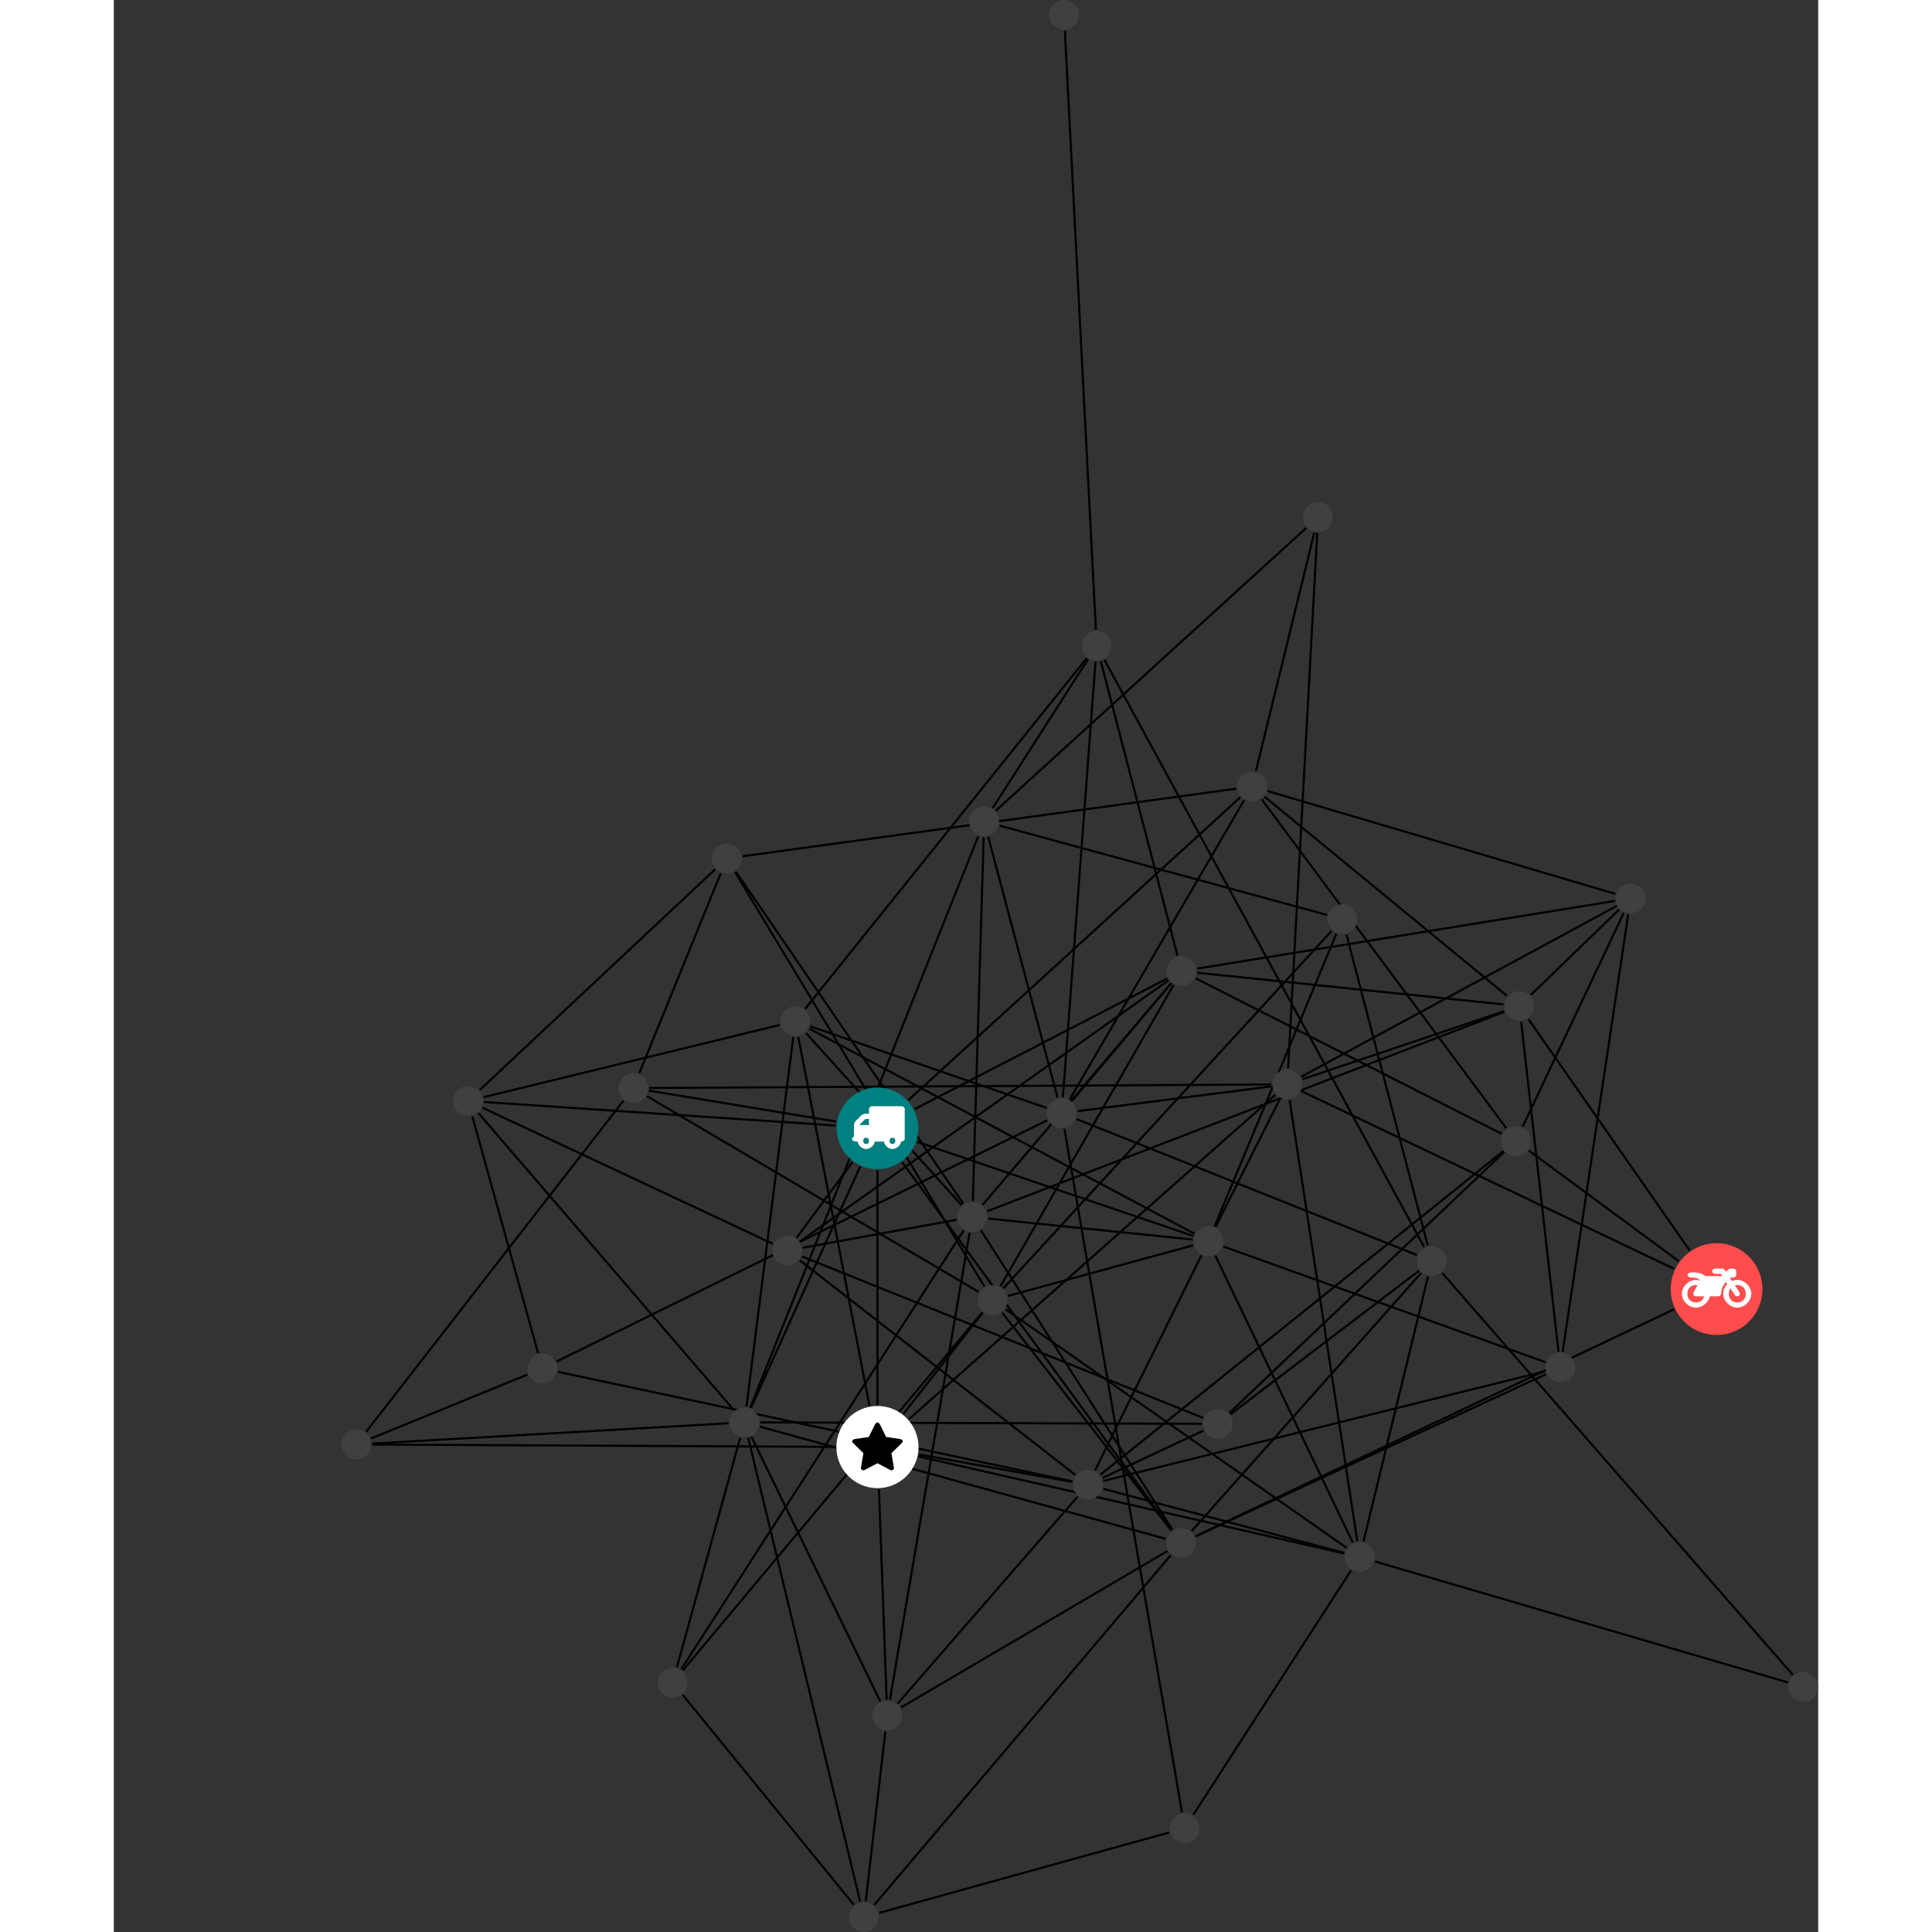 <?xml version="1.0" encoding="UTF-8"?>
<svg xmlns="http://www.w3.org/2000/svg" xmlns:xlink="http://www.w3.org/1999/xlink" width="365.693pt" height="365.693pt" viewBox="-43.082 0.000 322.611 365.693" version="1.1">
<rect x="-43.082" y="0.000" width="322.611" height="365.693" fill="#333333" stroke="none"/>
<defs>
<g>
<symbol overflow="visible" id="glyph0-0">
<path style="stroke:none;" d="M 1.422 -0.75 L 1.422 -7.922 L 3.562 -7.922 L 3.562 -0.891 L 1.422 -0.891 Z M 0.625 0 L 4.531 0 L 4.531 -8.812 L 0.438 -8.812 L 0.438 0 Z M 0.625 0 "/>
</symbol>
<symbol overflow="visible" id="glyph0-1">
<path style="stroke:none;" d="M 3.375 -0.844 C 3.375 -0.453 3.234 -0.266 2.844 -0.266 C 2.469 -0.266 2.297 -0.453 2.297 -0.844 C 2.297 -1.219 2.469 -1.422 2.844 -1.422 C 3.234 -1.422 3.375 -1.219 3.375 -0.844 Z M 1.594 -3.688 L 1.594 -3.859 C 1.594 -3.875 1.578 -3.875 1.594 -3.891 L 2.688 -4.969 C 2.703 -5 2.656 -4.984 2.688 -4.984 L 3.375 -4.984 L 3.375 -3.828 L 1.594 -3.828 Z M 8.359 -0.844 C 8.359 -0.453 8.219 -0.266 7.828 -0.266 C 7.453 -0.266 7.281 -0.453 7.281 -0.844 C 7.281 -1.219 7.453 -1.422 7.828 -1.422 C 8.219 -1.422 8.359 -1.219 8.359 -0.844 Z M 10.141 -6.891 C 10.141 -7.094 9.812 -7.391 9.609 -7.391 L 3.922 -7.391 C 3.719 -7.391 3.375 -7.094 3.375 -6.891 L 3.375 -5.969 L 2.672 -5.969 C 2.469 -5.969 2.078 -5.812 1.938 -5.672 L 0.844 -4.578 C 0.531 -4.266 0.531 -3.734 0.531 -3.328 L 0.531 -1.688 C 0.516 -1.688 0.172 -1.391 0.172 -1.203 C 0.172 -0.781 0.781 -0.703 1.062 -0.703 L 1.25 -0.703 C 1.25 -0.047 2.062 0.703 2.844 0.703 C 3.641 0.703 4.453 -0.047 4.453 -0.703 L 6.234 -0.703 C 6.234 -0.047 7.047 0.703 7.828 0.703 C 8.625 0.703 9.438 -0.047 9.438 -0.703 C 9.547 -0.703 10.141 -0.781 10.141 -1.203 Z M 10.141 -6.891 "/>
</symbol>
<symbol overflow="visible" id="glyph0-2">
<path style="stroke:none;" d="M 12.969 -2.906 C 12.844 -3.984 11.859 -5.016 10.781 -5.219 C 10.234 -5.328 9.703 -5.219 9.328 -5.031 L 8.875 -5.688 L 9.609 -5.688 C 9.812 -5.688 10.141 -5.984 10.141 -6.188 L 10.141 -6.891 C 10.141 -7.094 9.812 -7.391 9.609 -7.391 L 9.047 -7.391 C 8.969 -7.391 8.734 -7.312 8.656 -7.25 L 8.188 -6.766 L 7.891 -7.203 C 7.828 -7.281 7.594 -7.391 7.484 -7.391 L 6.078 -7.391 C 5.906 -7.391 5.547 -7.125 5.516 -6.953 C 5.484 -6.734 5.828 -6.406 6.047 -6.406 L 7.188 -6.406 L 7.484 -5.969 L 4.344 -5.969 C 4.141 -6.125 3.375 -6.672 2.141 -6.672 L 1.422 -6.672 C 1.219 -6.672 0.891 -6.375 0.891 -6.188 C 0.891 -5.984 1.219 -5.688 1.422 -5.688 L 1.781 -5.688 C 2.484 -5.688 2.906 -5.516 3.281 -5.188 L 3.25 -5.141 C 3.078 -5.188 2.797 -5.25 2.5 -5.25 C 1.109 -5.25 -0.172 -4 -0.172 -2.625 C -0.172 -1.25 1.109 0 2.5 0 C 3.75 0 4.953 -1.062 5.109 -2.141 L 6.766 -2.141 C 6.969 -2.141 7.281 -2.438 7.281 -2.625 C 7.281 -3.609 7.688 -4.391 8.219 -4.844 L 8.453 -4.5 C 7.969 -4.062 7.578 -3.203 7.672 -2.359 C 7.781 -1.172 8.969 -0.094 10.141 -0.016 C 11.703 0.094 13.156 -1.344 12.969 -2.906 Z M 2.5 -0.984 C 1.516 -0.984 0.875 -1.641 0.875 -2.625 C 0.875 -3.594 1.516 -4.281 2.5 -4.281 C 2.672 -4.281 2.844 -4.234 2.781 -4.25 L 2.047 -2.891 C 2 -2.781 2 -2.469 2.047 -2.359 C 2.125 -2.25 2.375 -2.141 2.5 -2.141 L 4.031 -2.141 C 3.891 -1.453 3.344 -0.984 2.5 -0.984 Z M 10.328 -0.984 C 9.344 -0.984 8.719 -1.641 8.719 -2.625 C 8.719 -3.109 8.859 -3.469 9.031 -3.641 L 9.906 -2.328 C 9.969 -2.219 10.203 -2.141 10.328 -2.141 C 10.391 -2.141 10.594 -2.188 10.641 -2.234 C 10.812 -2.344 10.844 -2.75 10.734 -2.922 L 9.875 -4.219 C 9.859 -4.219 10.094 -4.281 10.328 -4.281 C 11.297 -4.281 11.922 -3.594 11.922 -2.625 C 11.922 -1.641 11.297 -0.984 10.328 -0.984 Z M 10.328 -0.984 "/>
</symbol>
<symbol overflow="visible" id="glyph0-3">
<path style="stroke:none;" d="M 9.438 -5.078 C 9.438 -5.25 9.078 -5.453 8.938 -5.469 L 6.266 -5.859 L 5.078 -8.266 C 5.031 -8.375 4.75 -8.641 4.625 -8.641 C 4.5 -8.641 4.234 -8.375 4.172 -8.266 L 2.984 -5.859 L 0.312 -5.469 C 0.172 -5.453 -0.172 -5.25 -0.172 -5.078 C -0.172 -4.969 -0.062 -4.781 0.016 -4.719 L 1.969 -2.797 L 1.5 -0.062 C 1.5 -0.016 1.5 0.016 1.5 0.047 C 1.5 0.203 1.75 0.453 1.906 0.453 C 1.984 0.453 2.188 0.406 2.25 0.359 L 4.625 -0.891 L 7 0.359 C 7.062 0.406 7.266 0.453 7.344 0.453 C 7.5 0.453 7.75 0.203 7.75 0.047 C 7.75 0.016 7.75 -0.016 7.734 -0.062 L 7.266 -2.797 L 9.234 -4.719 C 9.297 -4.781 9.438 -4.969 9.438 -5.078 Z M 9.438 -5.078 "/>
</symbol>
</g>
<clipPath id="clip1">
  <path d="M 96 341 L 163 341 L 163 365.691 L 96 365.691 Z M 96 341 "/>
</clipPath>
<clipPath id="clip2">
  <path d="M 202 235 L 279.527 235 L 279.527 323 L 202 323 Z M 202 235 "/>
</clipPath>
<clipPath id="clip3">
  <path d="M 190 289 L 279.527 289 L 279.527 325 L 190 325 Z M 190 289 "/>
</clipPath>
<clipPath id="clip4">
  <path d="M 58 315 L 103 315 L 103 365.691 L 58 365.691 Z M 58 315 "/>
</clipPath>
<clipPath id="clip5">
  <path d="M 71 266 L 104 266 L 104 365.691 L 71 365.691 Z M 71 266 "/>
</clipPath>
<clipPath id="clip6">
  <path d="M 95 288 L 163 288 L 163 365.691 L 95 365.691 Z M 95 288 "/>
</clipPath>
<clipPath id="clip7">
  <path d="M 93 322 L 109 322 L 109 365.691 L 93 365.691 Z M 93 322 "/>
</clipPath>
<clipPath id="clip8">
  <path d="M 273 316 L 279.527 316 L 279.527 323 L 273 323 Z M 273 316 "/>
</clipPath>
<clipPath id="clip9">
  <path d="M 96 360 L 102 360 L 102 365.691 L 96 365.691 Z M 96 360 "/>
</clipPath>
</defs>
<g id="surface1">
<path style="fill:none;stroke-width:0.399;stroke-linecap:butt;stroke-linejoin:miter;stroke:rgb(0%,0%,0%);stroke-opacity:1;stroke-miterlimit:10;" d="M -0.001 -7.93 L -0.001 -52.352 " transform="matrix(1,0,0,-1,101.462,213.578)"/>
<path style="fill:none;stroke-width:0.399;stroke-linecap:butt;stroke-linejoin:miter;stroke:rgb(0%,0%,0%);stroke-opacity:1;stroke-miterlimit:10;" d="M 7.042 3.64 L 54.874 28.375 " transform="matrix(1,0,0,-1,101.462,213.578)"/>
<path style="fill:none;stroke-width:0.399;stroke-linecap:butt;stroke-linejoin:miter;stroke:rgb(0%,0%,0%);stroke-opacity:1;stroke-miterlimit:10;" d="M -7.911 0.531 L -74.482 4.984 " transform="matrix(1,0,0,-1,101.462,213.578)"/>
<path style="fill:none;stroke-width:0.399;stroke-linecap:butt;stroke-linejoin:miter;stroke:rgb(0%,0%,0%);stroke-opacity:1;stroke-miterlimit:10;" d="M -3.267 -7.227 L -23.931 -52.899 " transform="matrix(1,0,0,-1,101.462,213.578)"/>
<path style="fill:none;stroke-width:0.399;stroke-linecap:butt;stroke-linejoin:miter;stroke:rgb(0%,0%,0%);stroke-opacity:1;stroke-miterlimit:10;" d="M -7.825 1.289 L -43.247 7.133 " transform="matrix(1,0,0,-1,101.462,213.578)"/>
<path style="fill:none;stroke-width:0.399;stroke-linecap:butt;stroke-linejoin:miter;stroke:rgb(0%,0%,0%);stroke-opacity:1;stroke-miterlimit:10;" d="M 5.858 5.344 L 68.694 62.676 " transform="matrix(1,0,0,-1,101.462,213.578)"/>
<path style="fill:none;stroke-width:0.399;stroke-linecap:butt;stroke-linejoin:miter;stroke:rgb(0%,0%,0%);stroke-opacity:1;stroke-miterlimit:10;" d="M 4.683 -6.399 L 55.683 -76.067 " transform="matrix(1,0,0,-1,101.462,213.578)"/>
<path style="fill:none;stroke-width:0.399;stroke-linecap:butt;stroke-linejoin:miter;stroke:rgb(0%,0%,0%);stroke-opacity:1;stroke-miterlimit:10;" d="M -4.712 -6.379 L -15.286 -20.695 " transform="matrix(1,0,0,-1,101.462,213.578)"/>
<path style="fill:none;stroke-width:0.399;stroke-linecap:butt;stroke-linejoin:miter;stroke:rgb(0%,0%,0%);stroke-opacity:1;stroke-miterlimit:10;" d="M 7.507 -2.559 L 59.796 -20.379 " transform="matrix(1,0,0,-1,101.462,213.578)"/>
<path style="fill:none;stroke-width:0.399;stroke-linecap:butt;stroke-linejoin:miter;stroke:rgb(0%,0%,0%);stroke-opacity:1;stroke-miterlimit:10;" d="M -14.982 17.324 L -1.513 -52.496 " transform="matrix(1,0,0,-1,101.462,213.578)"/>
<path style="fill:none;stroke-width:0.399;stroke-linecap:butt;stroke-linejoin:miter;stroke:rgb(0%,0%,0%);stroke-opacity:1;stroke-miterlimit:10;" d="M -18.485 19.574 L -74.56 5.902 " transform="matrix(1,0,0,-1,101.462,213.578)"/>
<path style="fill:none;stroke-width:0.399;stroke-linecap:butt;stroke-linejoin:miter;stroke:rgb(0%,0%,0%);stroke-opacity:1;stroke-miterlimit:10;" d="M -15.935 17.297 L -24.794 -52.656 " transform="matrix(1,0,0,-1,101.462,213.578)"/>
<path style="fill:none;stroke-width:0.399;stroke-linecap:butt;stroke-linejoin:miter;stroke:rgb(0%,0%,0%);stroke-opacity:1;stroke-miterlimit:10;" d="M -13.665 22.64 L 39.612 89.008 " transform="matrix(1,0,0,-1,101.462,213.578)"/>
<path style="fill:none;stroke-width:0.399;stroke-linecap:butt;stroke-linejoin:miter;stroke:rgb(0%,0%,0%);stroke-opacity:1;stroke-miterlimit:10;" d="M -12.7 19.305 L 32.022 3.863 " transform="matrix(1,0,0,-1,101.462,213.578)"/>
<path style="fill:none;stroke-width:0.399;stroke-linecap:butt;stroke-linejoin:miter;stroke:rgb(0%,0%,0%);stroke-opacity:1;stroke-miterlimit:10;" d="M -12.892 18.871 L 59.987 -19.934 " transform="matrix(1,0,0,-1,101.462,213.578)"/>
<path style="fill:none;stroke-width:0.399;stroke-linecap:butt;stroke-linejoin:miter;stroke:rgb(0%,0%,0%);stroke-opacity:1;stroke-miterlimit:10;" d="M -13.532 18.051 L 15.933 -14.535 " transform="matrix(1,0,0,-1,101.462,213.578)"/>
<path style="fill:none;stroke-width:0.399;stroke-linecap:butt;stroke-linejoin:miter;stroke:rgb(0%,0%,0%);stroke-opacity:1;stroke-miterlimit:10;" d="M 59.792 -129.922 L 89.643 -83.668 " transform="matrix(1,0,0,-1,101.462,213.578)"/>
<path style="fill:none;stroke-width:0.399;stroke-linecap:butt;stroke-linejoin:miter;stroke:rgb(0%,0%,0%);stroke-opacity:1;stroke-miterlimit:10;" d="M 57.647 -129.484 L 35.386 -0.098 " transform="matrix(1,0,0,-1,101.462,213.578)"/>
<g clip-path="url(#clip1)" clip-rule="nonzero">
<path style="fill:none;stroke-width:0.399;stroke-linecap:butt;stroke-linejoin:miter;stroke:rgb(0%,0%,0%);stroke-opacity:1;stroke-miterlimit:10;" d="M 55.249 -133.266 L 0.343 -148.492 " transform="matrix(1,0,0,-1,101.462,213.578)"/>
</g>
<path style="fill:none;stroke-width:0.399;stroke-linecap:butt;stroke-linejoin:miter;stroke:rgb(0%,0%,0%);stroke-opacity:1;stroke-miterlimit:10;" d="M 153.753 -23.133 L 123.229 20.676 " transform="matrix(1,0,0,-1,101.462,213.578)"/>
<path style="fill:none;stroke-width:0.399;stroke-linecap:butt;stroke-linejoin:miter;stroke:rgb(0%,0%,0%);stroke-opacity:1;stroke-miterlimit:10;" d="M 150.811 -26.598 L 80.288 7.031 " transform="matrix(1,0,0,-1,101.462,213.578)"/>
<path style="fill:none;stroke-width:0.399;stroke-linecap:butt;stroke-linejoin:miter;stroke:rgb(0%,0%,0%);stroke-opacity:1;stroke-miterlimit:10;" d="M 151.683 -25.149 L 123.265 -4.184 " transform="matrix(1,0,0,-1,101.462,213.578)"/>
<path style="fill:none;stroke-width:0.399;stroke-linecap:butt;stroke-linejoin:miter;stroke:rgb(0%,0%,0%);stroke-opacity:1;stroke-miterlimit:10;" d="M 150.804 -34.234 L 60.19 -77.207 " transform="matrix(1,0,0,-1,101.462,213.578)"/>
<path style="fill:none;stroke-width:0.399;stroke-linecap:butt;stroke-linejoin:miter;stroke:rgb(0%,0%,0%);stroke-opacity:1;stroke-miterlimit:10;" d="M 35.475 207.75 L 41.347 94.371 " transform="matrix(1,0,0,-1,101.462,213.578)"/>
<path style="fill:none;stroke-width:0.399;stroke-linecap:butt;stroke-linejoin:miter;stroke:rgb(0%,0%,0%);stroke-opacity:1;stroke-miterlimit:10;" d="M 23.104 57.305 L 85.104 40.391 " transform="matrix(1,0,0,-1,101.462,213.578)"/>
<path style="fill:none;stroke-width:0.399;stroke-linecap:butt;stroke-linejoin:miter;stroke:rgb(0%,0%,0%);stroke-opacity:1;stroke-miterlimit:10;" d="M 19.077 55.297 L -24.056 -52.848 " transform="matrix(1,0,0,-1,101.462,213.578)"/>
<path style="fill:none;stroke-width:0.399;stroke-linecap:butt;stroke-linejoin:miter;stroke:rgb(0%,0%,0%);stroke-opacity:1;stroke-miterlimit:10;" d="M 22.425 60.133 L 81.175 113.664 " transform="matrix(1,0,0,-1,101.462,213.578)"/>
<path style="fill:none;stroke-width:0.399;stroke-linecap:butt;stroke-linejoin:miter;stroke:rgb(0%,0%,0%);stroke-opacity:1;stroke-miterlimit:10;" d="M 21.823 60.641 L 39.874 88.82 " transform="matrix(1,0,0,-1,101.462,213.578)"/>
<path style="fill:none;stroke-width:0.399;stroke-linecap:butt;stroke-linejoin:miter;stroke:rgb(0%,0%,0%);stroke-opacity:1;stroke-miterlimit:10;" d="M 20.968 55.183 L 34.097 5.793 " transform="matrix(1,0,0,-1,101.462,213.578)"/>
<path style="fill:none;stroke-width:0.399;stroke-linecap:butt;stroke-linejoin:miter;stroke:rgb(0%,0%,0%);stroke-opacity:1;stroke-miterlimit:10;" d="M 20.104 55.086 L 18.05 -13.754 " transform="matrix(1,0,0,-1,101.462,213.578)"/>
<path style="fill:none;stroke-width:0.399;stroke-linecap:butt;stroke-linejoin:miter;stroke:rgb(0%,0%,0%);stroke-opacity:1;stroke-miterlimit:10;" d="M 104.21 -28.043 L 91.995 -78.199 " transform="matrix(1,0,0,-1,101.462,213.578)"/>
<path style="fill:none;stroke-width:0.399;stroke-linecap:butt;stroke-linejoin:miter;stroke:rgb(0%,0%,0%);stroke-opacity:1;stroke-miterlimit:10;" d="M 104.163 -22.188 L 88.78 36.68 " transform="matrix(1,0,0,-1,101.462,213.578)"/>
<path style="fill:none;stroke-width:0.399;stroke-linecap:butt;stroke-linejoin:miter;stroke:rgb(0%,0%,0%);stroke-opacity:1;stroke-miterlimit:10;" d="M 103.483 -22.457 L 42.944 88.711 " transform="matrix(1,0,0,-1,101.462,213.578)"/>
<g clip-path="url(#clip2)" clip-rule="nonzero">
<path style="fill:none;stroke-width:0.399;stroke-linecap:butt;stroke-linejoin:miter;stroke:rgb(0%,0%,0%);stroke-opacity:1;stroke-miterlimit:10;" d="M 106.909 -27.383 L 173.268 -103.453 " transform="matrix(1,0,0,-1,101.462,213.578)"/>
</g>
<path style="fill:none;stroke-width:0.399;stroke-linecap:butt;stroke-linejoin:miter;stroke:rgb(0%,0%,0%);stroke-opacity:1;stroke-miterlimit:10;" d="M 102.124 -23.988 L 37.675 1.758 " transform="matrix(1,0,0,-1,101.462,213.578)"/>
<path style="fill:none;stroke-width:0.399;stroke-linecap:butt;stroke-linejoin:miter;stroke:rgb(0%,0%,0%);stroke-opacity:1;stroke-miterlimit:10;" d="M 102.921 -27.363 L 59.468 -76.246 " transform="matrix(1,0,0,-1,101.462,213.578)"/>
<path style="fill:none;stroke-width:0.399;stroke-linecap:butt;stroke-linejoin:miter;stroke:rgb(0%,0%,0%);stroke-opacity:1;stroke-miterlimit:10;" d="M 102.526 -26.938 L 66.839 -54.102 " transform="matrix(1,0,0,-1,101.462,213.578)"/>
<path style="fill:none;stroke-width:0.399;stroke-linecap:butt;stroke-linejoin:miter;stroke:rgb(0%,0%,0%);stroke-opacity:1;stroke-miterlimit:10;" d="M 7.776 -62.102 L 88.339 -80.461 " transform="matrix(1,0,0,-1,101.462,213.578)"/>
<path style="fill:none;stroke-width:0.399;stroke-linecap:butt;stroke-linejoin:miter;stroke:rgb(0%,0%,0%);stroke-opacity:1;stroke-miterlimit:10;" d="M 5.972 -55.043 L 75.304 6.332 " transform="matrix(1,0,0,-1,101.462,213.578)"/>
<path style="fill:none;stroke-width:0.399;stroke-linecap:butt;stroke-linejoin:miter;stroke:rgb(0%,0%,0%);stroke-opacity:1;stroke-miterlimit:10;" d="M 4.917 -54.051 L 19.925 -34.887 " transform="matrix(1,0,0,-1,101.462,213.578)"/>
<path style="fill:none;stroke-width:0.399;stroke-linecap:butt;stroke-linejoin:miter;stroke:rgb(0%,0%,0%);stroke-opacity:1;stroke-miterlimit:10;" d="M -7.974 -60.289 L -95.626 -59.852 " transform="matrix(1,0,0,-1,101.462,213.578)"/>
<path style="fill:none;stroke-width:0.399;stroke-linecap:butt;stroke-linejoin:miter;stroke:rgb(0%,0%,0%);stroke-opacity:1;stroke-miterlimit:10;" d="M 0.288 -68.297 L 1.737 -108.137 " transform="matrix(1,0,0,-1,101.462,213.578)"/>
<path style="fill:none;stroke-width:0.399;stroke-linecap:butt;stroke-linejoin:miter;stroke:rgb(0%,0%,0%);stroke-opacity:1;stroke-miterlimit:10;" d="M 7.851 -61.734 L 36.874 -66.926 " transform="matrix(1,0,0,-1,101.462,213.578)"/>
<path style="fill:none;stroke-width:0.399;stroke-linecap:butt;stroke-linejoin:miter;stroke:rgb(0%,0%,0%);stroke-opacity:1;stroke-miterlimit:10;" d="M 128.909 -42.266 L 121.843 20.152 " transform="matrix(1,0,0,-1,101.462,213.578)"/>
<path style="fill:none;stroke-width:0.399;stroke-linecap:butt;stroke-linejoin:miter;stroke:rgb(0%,0%,0%);stroke-opacity:1;stroke-miterlimit:10;" d="M 129.694 -42.281 L 142.116 40.543 " transform="matrix(1,0,0,-1,101.462,213.578)"/>
<path style="fill:none;stroke-width:0.399;stroke-linecap:butt;stroke-linejoin:miter;stroke:rgb(0%,0%,0%);stroke-opacity:1;stroke-miterlimit:10;" d="M 126.511 -46.535 L 60.202 -77.234 " transform="matrix(1,0,0,-1,101.462,213.578)"/>
<path style="fill:none;stroke-width:0.399;stroke-linecap:butt;stroke-linejoin:miter;stroke:rgb(0%,0%,0%);stroke-opacity:1;stroke-miterlimit:10;" d="M 126.319 -45.992 L 42.776 -66.731 " transform="matrix(1,0,0,-1,101.462,213.578)"/>
<path style="fill:none;stroke-width:0.399;stroke-linecap:butt;stroke-linejoin:miter;stroke:rgb(0%,0%,0%);stroke-opacity:1;stroke-miterlimit:10;" d="M 126.409 -44.246 L 65.491 -22.371 " transform="matrix(1,0,0,-1,101.462,213.578)"/>
<path style="fill:none;stroke-width:0.399;stroke-linecap:butt;stroke-linejoin:miter;stroke:rgb(0%,0%,0%);stroke-opacity:1;stroke-miterlimit:10;" d="M 118.643 22.187 L 80.421 9.297 " transform="matrix(1,0,0,-1,101.462,213.578)"/>
<path style="fill:none;stroke-width:0.399;stroke-linecap:butt;stroke-linejoin:miter;stroke:rgb(0%,0%,0%);stroke-opacity:1;stroke-miterlimit:10;" d="M 118.503 23.461 L 60.558 29.453 " transform="matrix(1,0,0,-1,101.462,213.578)"/>
<path style="fill:none;stroke-width:0.399;stroke-linecap:butt;stroke-linejoin:miter;stroke:rgb(0%,0%,0%);stroke-opacity:1;stroke-miterlimit:10;" d="M 123.671 25.25 L 140.393 41.43 " transform="matrix(1,0,0,-1,101.462,213.578)"/>
<path style="fill:none;stroke-width:0.399;stroke-linecap:butt;stroke-linejoin:miter;stroke:rgb(0%,0%,0%);stroke-opacity:1;stroke-miterlimit:10;" d="M 119.171 25.066 L 73.257 62.797 " transform="matrix(1,0,0,-1,101.462,213.578)"/>
<path style="fill:none;stroke-width:0.399;stroke-linecap:butt;stroke-linejoin:miter;stroke:rgb(0%,0%,0%);stroke-opacity:1;stroke-miterlimit:10;" d="M 118.686 22.066 L 20.772 -15.688 " transform="matrix(1,0,0,-1,101.462,213.578)"/>
<path style="fill:none;stroke-width:0.399;stroke-linecap:butt;stroke-linejoin:miter;stroke:rgb(0%,0%,0%);stroke-opacity:1;stroke-miterlimit:10;" d="M 90.823 -78.149 L 78.018 5.348 " transform="matrix(1,0,0,-1,101.462,213.578)"/>
<path style="fill:none;stroke-width:0.399;stroke-linecap:butt;stroke-linejoin:miter;stroke:rgb(0%,0%,0%);stroke-opacity:1;stroke-miterlimit:10;" d="M 88.808 -79.402 L 24.257 -34.242 " transform="matrix(1,0,0,-1,101.462,213.578)"/>
<g clip-path="url(#clip3)" clip-rule="nonzero">
<path style="fill:none;stroke-width:0.399;stroke-linecap:butt;stroke-linejoin:miter;stroke:rgb(0%,0%,0%);stroke-opacity:1;stroke-miterlimit:10;" d="M 94.175 -81.981 L 172.354 -104.879 " transform="matrix(1,0,0,-1,101.462,213.578)"/>
</g>
<path style="fill:none;stroke-width:0.399;stroke-linecap:butt;stroke-linejoin:miter;stroke:rgb(0%,0%,0%);stroke-opacity:1;stroke-miterlimit:10;" d="M 88.362 -80.356 L 42.761 -68.234 " transform="matrix(1,0,0,-1,101.462,213.578)"/>
<path style="fill:none;stroke-width:0.399;stroke-linecap:butt;stroke-linejoin:miter;stroke:rgb(0%,0%,0%);stroke-opacity:1;stroke-miterlimit:10;" d="M 89.975 -78.41 L 63.956 -24.074 " transform="matrix(1,0,0,-1,101.462,213.578)"/>
<path style="fill:none;stroke-width:0.399;stroke-linecap:butt;stroke-linejoin:miter;stroke:rgb(0%,0%,0%);stroke-opacity:1;stroke-miterlimit:10;" d="M 85.975 37.375 L 23.827 -30.289 " transform="matrix(1,0,0,-1,101.462,213.578)"/>
<path style="fill:none;stroke-width:0.399;stroke-linecap:butt;stroke-linejoin:miter;stroke:rgb(0%,0%,0%);stroke-opacity:1;stroke-miterlimit:10;" d="M 86.854 36.812 L 63.811 -18.567 " transform="matrix(1,0,0,-1,101.462,213.578)"/>
<path style="fill:none;stroke-width:0.399;stroke-linecap:butt;stroke-linejoin:miter;stroke:rgb(0%,0%,0%);stroke-opacity:1;stroke-miterlimit:10;" d="M 80.218 9.769 L 139.909 42.09 " transform="matrix(1,0,0,-1,101.462,213.578)"/>
<path style="fill:none;stroke-width:0.399;stroke-linecap:butt;stroke-linejoin:miter;stroke:rgb(0%,0%,0%);stroke-opacity:1;stroke-miterlimit:10;" d="M 77.725 11.344 L 83.241 112.683 " transform="matrix(1,0,0,-1,101.462,213.578)"/>
<path style="fill:none;stroke-width:0.399;stroke-linecap:butt;stroke-linejoin:miter;stroke:rgb(0%,0%,0%);stroke-opacity:1;stroke-miterlimit:10;" d="M 74.546 8.312 L -43.208 7.641 " transform="matrix(1,0,0,-1,101.462,213.578)"/>
<path style="fill:none;stroke-width:0.399;stroke-linecap:butt;stroke-linejoin:miter;stroke:rgb(0%,0%,0%);stroke-opacity:1;stroke-miterlimit:10;" d="M 74.569 7.949 L 37.866 3.258 " transform="matrix(1,0,0,-1,101.462,213.578)"/>
<path style="fill:none;stroke-width:0.399;stroke-linecap:butt;stroke-linejoin:miter;stroke:rgb(0%,0%,0%);stroke-opacity:1;stroke-miterlimit:10;" d="M 76.206 5.633 L 64.007 -18.652 " transform="matrix(1,0,0,-1,101.462,213.578)"/>
<path style="fill:none;stroke-width:0.399;stroke-linecap:butt;stroke-linejoin:miter;stroke:rgb(0%,0%,0%);stroke-opacity:1;stroke-miterlimit:10;" d="M -30.716 49.035 L -75.29 7.25 " transform="matrix(1,0,0,-1,101.462,213.578)"/>
<path style="fill:none;stroke-width:0.399;stroke-linecap:butt;stroke-linejoin:miter;stroke:rgb(0%,0%,0%);stroke-opacity:1;stroke-miterlimit:10;" d="M -26.958 48.512 L 20.229 -29.926 " transform="matrix(1,0,0,-1,101.462,213.578)"/>
<path style="fill:none;stroke-width:0.399;stroke-linecap:butt;stroke-linejoin:miter;stroke:rgb(0%,0%,0%);stroke-opacity:1;stroke-miterlimit:10;" d="M -29.653 48.305 L -45.087 10.418 " transform="matrix(1,0,0,-1,101.462,213.578)"/>
<path style="fill:none;stroke-width:0.399;stroke-linecap:butt;stroke-linejoin:miter;stroke:rgb(0%,0%,0%);stroke-opacity:1;stroke-miterlimit:10;" d="M -25.524 51.508 L 67.933 64.301 " transform="matrix(1,0,0,-1,101.462,213.578)"/>
<path style="fill:none;stroke-width:0.399;stroke-linecap:butt;stroke-linejoin:miter;stroke:rgb(0%,0%,0%);stroke-opacity:1;stroke-miterlimit:10;" d="M -26.81 48.609 L 16.253 -14.281 " transform="matrix(1,0,0,-1,101.462,213.578)"/>
<path style="fill:none;stroke-width:0.399;stroke-linecap:butt;stroke-linejoin:miter;stroke:rgb(0%,0%,0%);stroke-opacity:1;stroke-miterlimit:10;" d="M 60.534 30.246 L 139.581 43.043 " transform="matrix(1,0,0,-1,101.462,213.578)"/>
<path style="fill:none;stroke-width:0.399;stroke-linecap:butt;stroke-linejoin:miter;stroke:rgb(0%,0%,0%);stroke-opacity:1;stroke-miterlimit:10;" d="M 56.054 27.144 L 23.288 -29.895 " transform="matrix(1,0,0,-1,101.462,213.578)"/>
<path style="fill:none;stroke-width:0.399;stroke-linecap:butt;stroke-linejoin:miter;stroke:rgb(0%,0%,0%);stroke-opacity:1;stroke-miterlimit:10;" d="M 60.245 28.394 L 118.143 -1.024 " transform="matrix(1,0,0,-1,101.462,213.578)"/>
<path style="fill:none;stroke-width:0.399;stroke-linecap:butt;stroke-linejoin:miter;stroke:rgb(0%,0%,0%);stroke-opacity:1;stroke-miterlimit:10;" d="M 56.796 32.683 L 42.265 88.437 " transform="matrix(1,0,0,-1,101.462,213.578)"/>
<path style="fill:none;stroke-width:0.399;stroke-linecap:butt;stroke-linejoin:miter;stroke:rgb(0%,0%,0%);stroke-opacity:1;stroke-miterlimit:10;" d="M 55.612 27.457 L 36.819 5.183 " transform="matrix(1,0,0,-1,101.462,213.578)"/>
<path style="fill:none;stroke-width:0.399;stroke-linecap:butt;stroke-linejoin:miter;stroke:rgb(0%,0%,0%);stroke-opacity:1;stroke-miterlimit:10;" d="M 55.093 28.019 L -14.614 -21.379 " transform="matrix(1,0,0,-1,101.462,213.578)"/>
<path style="fill:none;stroke-width:0.399;stroke-linecap:butt;stroke-linejoin:miter;stroke:rgb(0%,0%,0%);stroke-opacity:1;stroke-miterlimit:10;" d="M 55.6 27.465 L 19.913 -14.473 " transform="matrix(1,0,0,-1,101.462,213.578)"/>
<path style="fill:none;stroke-width:0.399;stroke-linecap:butt;stroke-linejoin:miter;stroke:rgb(0%,0%,0%);stroke-opacity:1;stroke-miterlimit:10;" d="M 141.272 40.797 L 122.128 0.336 " transform="matrix(1,0,0,-1,101.462,213.578)"/>
<path style="fill:none;stroke-width:0.399;stroke-linecap:butt;stroke-linejoin:miter;stroke:rgb(0%,0%,0%);stroke-opacity:1;stroke-miterlimit:10;" d="M 139.667 44.383 L 73.819 63.855 " transform="matrix(1,0,0,-1,101.462,213.578)"/>
<path style="fill:none;stroke-width:0.399;stroke-linecap:butt;stroke-linejoin:miter;stroke:rgb(0%,0%,0%);stroke-opacity:1;stroke-miterlimit:10;" d="M -76.685 2.281 L -64.239 -42.543 " transform="matrix(1,0,0,-1,101.462,213.578)"/>
<path style="fill:none;stroke-width:0.399;stroke-linecap:butt;stroke-linejoin:miter;stroke:rgb(0%,0%,0%);stroke-opacity:1;stroke-miterlimit:10;" d="M -75.525 2.898 L -27.142 -53.363 " transform="matrix(1,0,0,-1,101.462,213.578)"/>
<path style="fill:none;stroke-width:0.399;stroke-linecap:butt;stroke-linejoin:miter;stroke:rgb(0%,0%,0%);stroke-opacity:1;stroke-miterlimit:10;" d="M -74.759 3.906 L -19.81 -21.84 " transform="matrix(1,0,0,-1,101.462,213.578)"/>
<path style="fill:none;stroke-width:0.399;stroke-linecap:butt;stroke-linejoin:miter;stroke:rgb(0%,0%,0%);stroke-opacity:1;stroke-miterlimit:10;" d="M -36.825 -102.586 L 19.851 -34.828 " transform="matrix(1,0,0,-1,101.462,213.578)"/>
<path style="fill:none;stroke-width:0.399;stroke-linecap:butt;stroke-linejoin:miter;stroke:rgb(0%,0%,0%);stroke-opacity:1;stroke-miterlimit:10;" d="M -37.958 -101.992 L -25.978 -58.559 " transform="matrix(1,0,0,-1,101.462,213.578)"/>
<g clip-path="url(#clip4)" clip-rule="nonzero">
<path style="fill:none;stroke-width:0.399;stroke-linecap:butt;stroke-linejoin:miter;stroke:rgb(0%,0%,0%);stroke-opacity:1;stroke-miterlimit:10;" d="M -36.853 -107.242 L -4.47 -146.961 " transform="matrix(1,0,0,-1,101.462,213.578)"/>
</g>
<path style="fill:none;stroke-width:0.399;stroke-linecap:butt;stroke-linejoin:miter;stroke:rgb(0%,0%,0%);stroke-opacity:1;stroke-miterlimit:10;" d="M -37.126 -102.363 L 16.323 -19.309 " transform="matrix(1,0,0,-1,101.462,213.578)"/>
<path style="fill:none;stroke-width:0.399;stroke-linecap:butt;stroke-linejoin:miter;stroke:rgb(0%,0%,0%);stroke-opacity:1;stroke-miterlimit:10;" d="M 19.186 -30.977 L -43.626 6.09 " transform="matrix(1,0,0,-1,101.462,213.578)"/>
<path style="fill:none;stroke-width:0.399;stroke-linecap:butt;stroke-linejoin:miter;stroke:rgb(0%,0%,0%);stroke-opacity:1;stroke-miterlimit:10;" d="M 23.636 -34.895 L 55.616 -76.117 " transform="matrix(1,0,0,-1,101.462,213.578)"/>
<path style="fill:none;stroke-width:0.399;stroke-linecap:butt;stroke-linejoin:miter;stroke:rgb(0%,0%,0%);stroke-opacity:1;stroke-miterlimit:10;" d="M 24.694 -31.719 L 59.741 -22.145 " transform="matrix(1,0,0,-1,101.462,213.578)"/>
<path style="fill:none;stroke-width:0.399;stroke-linecap:butt;stroke-linejoin:miter;stroke:rgb(0%,0%,0%);stroke-opacity:1;stroke-miterlimit:10;" d="M -66.224 -46.594 L -95.853 -58.695 " transform="matrix(1,0,0,-1,101.462,213.578)"/>
<path style="fill:none;stroke-width:0.399;stroke-linecap:butt;stroke-linejoin:miter;stroke:rgb(0%,0%,0%);stroke-opacity:1;stroke-miterlimit:10;" d="M -60.724 -44.121 L 32.167 1.547 " transform="matrix(1,0,0,-1,101.462,213.578)"/>
<path style="fill:none;stroke-width:0.399;stroke-linecap:butt;stroke-linejoin:miter;stroke:rgb(0%,0%,0%);stroke-opacity:1;stroke-miterlimit:10;" d="M -60.478 -46.082 L 36.893 -66.828 " transform="matrix(1,0,0,-1,101.462,213.578)"/>
<path style="fill:none;stroke-width:0.399;stroke-linecap:butt;stroke-linejoin:miter;stroke:rgb(0%,0%,0%);stroke-opacity:1;stroke-miterlimit:10;" d="M -28.185 -55.82 L -95.634 -59.664 " transform="matrix(1,0,0,-1,101.462,213.578)"/>
<g clip-path="url(#clip5)" clip-rule="nonzero">
<path style="fill:none;stroke-width:0.399;stroke-linecap:butt;stroke-linejoin:miter;stroke:rgb(0%,0%,0%);stroke-opacity:1;stroke-miterlimit:10;" d="M -24.466 -58.582 L -3.271 -146.363 " transform="matrix(1,0,0,-1,101.462,213.578)"/>
</g>
<path style="fill:none;stroke-width:0.399;stroke-linecap:butt;stroke-linejoin:miter;stroke:rgb(0%,0%,0%);stroke-opacity:1;stroke-miterlimit:10;" d="M -22.263 -56.453 L 54.554 -77.695 " transform="matrix(1,0,0,-1,101.462,213.578)"/>
<path style="fill:none;stroke-width:0.399;stroke-linecap:butt;stroke-linejoin:miter;stroke:rgb(0%,0%,0%);stroke-opacity:1;stroke-miterlimit:10;" d="M -23.853 -58.363 L 0.522 -108.438 " transform="matrix(1,0,0,-1,101.462,213.578)"/>
<path style="fill:none;stroke-width:0.399;stroke-linecap:butt;stroke-linejoin:miter;stroke:rgb(0%,0%,0%);stroke-opacity:1;stroke-miterlimit:10;" d="M -22.157 -55.66 L 61.421 -55.922 " transform="matrix(1,0,0,-1,101.462,213.578)"/>
<path style="fill:none;stroke-width:0.399;stroke-linecap:butt;stroke-linejoin:miter;stroke:rgb(0%,0%,0%);stroke-opacity:1;stroke-miterlimit:10;" d="M 119.034 0.031 L 72.725 62.289 " transform="matrix(1,0,0,-1,101.462,213.578)"/>
<path style="fill:none;stroke-width:0.399;stroke-linecap:butt;stroke-linejoin:miter;stroke:rgb(0%,0%,0%);stroke-opacity:1;stroke-miterlimit:10;" d="M 118.647 -4.469 L 66.628 -53.856 " transform="matrix(1,0,0,-1,101.462,213.578)"/>
<path style="fill:none;stroke-width:0.399;stroke-linecap:butt;stroke-linejoin:miter;stroke:rgb(0%,0%,0%);stroke-opacity:1;stroke-miterlimit:10;" d="M 118.483 -4.281 L 42.198 -65.567 " transform="matrix(1,0,0,-1,101.462,213.578)"/>
<path style="fill:none;stroke-width:0.399;stroke-linecap:butt;stroke-linejoin:miter;stroke:rgb(0%,0%,0%);stroke-opacity:1;stroke-miterlimit:10;" d="M 82.686 112.766 L 71.64 67.641 " transform="matrix(1,0,0,-1,101.462,213.578)"/>
<path style="fill:none;stroke-width:0.399;stroke-linecap:butt;stroke-linejoin:miter;stroke:rgb(0%,0%,0%);stroke-opacity:1;stroke-miterlimit:10;" d="M -48.075 5.242 L -96.794 -57.453 " transform="matrix(1,0,0,-1,101.462,213.578)"/>
<path style="fill:none;stroke-width:0.399;stroke-linecap:butt;stroke-linejoin:miter;stroke:rgb(0%,0%,0%);stroke-opacity:1;stroke-miterlimit:10;" d="M 69.405 62.105 L 36.393 5.484 " transform="matrix(1,0,0,-1,101.462,213.578)"/>
<path style="fill:none;stroke-width:0.399;stroke-linecap:butt;stroke-linejoin:miter;stroke:rgb(0%,0%,0%);stroke-opacity:1;stroke-miterlimit:10;" d="M 41.276 88.351 L 35.1 5.887 " transform="matrix(1,0,0,-1,101.462,213.578)"/>
<g clip-path="url(#clip6)" clip-rule="nonzero">
<path style="fill:none;stroke-width:0.399;stroke-linecap:butt;stroke-linejoin:miter;stroke:rgb(0%,0%,0%);stroke-opacity:1;stroke-miterlimit:10;" d="M -0.614 -146.996 L 55.511 -80.805 " transform="matrix(1,0,0,-1,101.462,213.578)"/>
</g>
<g clip-path="url(#clip7)" clip-rule="nonzero">
<path style="fill:none;stroke-width:0.399;stroke-linecap:butt;stroke-linejoin:miter;stroke:rgb(0%,0%,0%);stroke-opacity:1;stroke-miterlimit:10;" d="M -2.216 -146.301 L 1.499 -114.149 " transform="matrix(1,0,0,-1,101.462,213.578)"/>
</g>
<path style="fill:none;stroke-width:0.399;stroke-linecap:butt;stroke-linejoin:miter;stroke:rgb(0%,0%,0%);stroke-opacity:1;stroke-miterlimit:10;" d="M 54.862 -80.027 L 4.448 -109.621 " transform="matrix(1,0,0,-1,101.462,213.578)"/>
<path style="fill:none;stroke-width:0.399;stroke-linecap:butt;stroke-linejoin:miter;stroke:rgb(0%,0%,0%);stroke-opacity:1;stroke-miterlimit:10;" d="M 55.839 -75.961 L 19.585 -19.313 " transform="matrix(1,0,0,-1,101.462,213.578)"/>
<path style="fill:none;stroke-width:0.399;stroke-linecap:butt;stroke-linejoin:miter;stroke:rgb(0%,0%,0%);stroke-opacity:1;stroke-miterlimit:10;" d="M 3.827 -108.875 L 37.866 -69.734 " transform="matrix(1,0,0,-1,101.462,213.578)"/>
<path style="fill:none;stroke-width:0.399;stroke-linecap:butt;stroke-linejoin:miter;stroke:rgb(0%,0%,0%);stroke-opacity:1;stroke-miterlimit:10;" d="M 2.354 -108.176 L 17.448 -19.746 " transform="matrix(1,0,0,-1,101.462,213.578)"/>
<path style="fill:none;stroke-width:0.399;stroke-linecap:butt;stroke-linejoin:miter;stroke:rgb(0%,0%,0%);stroke-opacity:1;stroke-miterlimit:10;" d="M -14.278 -24.25 L 61.64 -54.805 " transform="matrix(1,0,0,-1,101.462,213.578)"/>
<path style="fill:none;stroke-width:0.399;stroke-linecap:butt;stroke-linejoin:miter;stroke:rgb(0%,0%,0%);stroke-opacity:1;stroke-miterlimit:10;" d="M -14.696 -24.977 L 37.464 -65.602 " transform="matrix(1,0,0,-1,101.462,213.578)"/>
<path style="fill:none;stroke-width:0.399;stroke-linecap:butt;stroke-linejoin:miter;stroke:rgb(0%,0%,0%);stroke-opacity:1;stroke-miterlimit:10;" d="M -14.11 -22.586 L 14.987 -17.309 " transform="matrix(1,0,0,-1,101.462,213.578)"/>
<path style="fill:none;stroke-width:0.399;stroke-linecap:butt;stroke-linejoin:miter;stroke:rgb(0%,0%,0%);stroke-opacity:1;stroke-miterlimit:10;" d="M 61.706 -57.211 L 42.577 -66.176 " transform="matrix(1,0,0,-1,101.462,213.578)"/>
<path style="fill:none;stroke-width:0.399;stroke-linecap:butt;stroke-linejoin:miter;stroke:rgb(0%,0%,0%);stroke-opacity:1;stroke-miterlimit:10;" d="M 41.183 -64.754 L 61.315 -24.055 " transform="matrix(1,0,0,-1,101.462,213.578)"/>
<path style="fill:none;stroke-width:0.399;stroke-linecap:butt;stroke-linejoin:miter;stroke:rgb(0%,0%,0%);stroke-opacity:1;stroke-miterlimit:10;" d="M 59.651 -21.043 L 20.96 -17.078 " transform="matrix(1,0,0,-1,101.462,213.578)"/>
<path style=" stroke:none;fill-rule:nonzero;fill:rgb(0%,50%,50%);fill-opacity:1;" d="M 109.191 213.578 C 109.191 209.309 105.73 205.848 101.461 205.848 C 97.195 205.848 93.734 209.309 93.734 213.578 C 93.734 217.848 97.195 221.309 101.461 221.309 C 105.73 221.309 109.191 217.848 109.191 213.578 Z M 109.191 213.578 "/>
<g style="fill:rgb(100%,100%,100%);fill-opacity:1;">
  <use xlink:href="#glyph0-1" x="96.48" y="216.781"/>
</g>
<path style=" stroke:none;fill-rule:nonzero;fill:rgb(25%,25%,25%);fill-opacity:1;" d="M 88.727 193.289 C 88.727 191.734 87.465 190.473 85.906 190.473 C 84.352 190.473 83.09 191.734 83.09 193.289 C 83.09 194.848 84.352 196.109 85.906 196.109 C 87.465 196.109 88.727 194.848 88.727 193.289 Z M 88.727 193.289 "/>
<path style=" stroke:none;fill-rule:nonzero;fill:rgb(25%,25%,25%);fill-opacity:1;" d="M 162.438 346.035 C 162.438 344.477 161.176 343.215 159.617 343.215 C 158.062 343.215 156.801 344.477 156.801 346.035 C 156.801 347.59 158.062 348.852 159.617 348.852 C 161.176 348.852 162.438 347.59 162.438 346.035 Z M 162.438 346.035 "/>
<path style=" stroke:none;fill-rule:nonzero;fill:rgb(100%,29.999%,29.999%);fill-opacity:1;" d="M 268.98 244.004 C 268.98 239.207 265.09 235.316 260.293 235.316 C 255.496 235.316 251.605 239.207 251.605 244.004 C 251.605 248.801 255.496 252.691 260.293 252.691 C 265.09 252.691 268.98 248.801 268.98 244.004 Z M 268.98 244.004 "/>
<g style="fill:rgb(100%,100%,100%);fill-opacity:1;">
  <use xlink:href="#glyph0-2" x="253.892" y="247.515"/>
</g>
<path style=" stroke:none;fill-rule:nonzero;fill:rgb(25%,25%,25%);fill-opacity:1;" d="M 139.598 2.816 C 139.598 1.262 138.336 0 136.781 0 C 135.223 0 133.961 1.262 133.961 2.816 C 133.961 4.375 135.223 5.637 136.781 5.637 C 138.336 5.637 139.598 4.375 139.598 2.816 Z M 139.598 2.816 "/>
<path style=" stroke:none;fill-rule:nonzero;fill:rgb(25%,25%,25%);fill-opacity:1;" d="M 124.473 155.477 C 124.473 153.922 123.211 152.66 121.656 152.66 C 120.098 152.66 118.836 153.922 118.836 155.477 C 118.836 157.035 120.098 158.297 121.656 158.297 C 123.211 158.297 124.473 157.035 124.473 155.477 Z M 124.473 155.477 "/>
<path style=" stroke:none;fill-rule:nonzero;fill:rgb(25%,25%,25%);fill-opacity:1;" d="M 209.203 238.688 C 209.203 237.129 207.941 235.867 206.387 235.867 C 204.828 235.867 203.566 237.129 203.566 238.688 C 203.566 240.242 204.828 241.504 206.387 241.504 C 207.941 241.504 209.203 240.242 209.203 238.688 Z M 209.203 238.688 "/>
<path style=" stroke:none;fill-rule:nonzero;fill:rgb(100%,100%,100%);fill-opacity:1;" d="M 109.238 273.906 C 109.238 269.609 105.758 266.129 101.461 266.129 C 97.168 266.129 93.688 269.609 93.688 273.906 C 93.688 278.199 97.168 281.68 101.461 281.68 C 105.758 281.68 109.238 278.199 109.238 273.906 Z M 109.238 273.906 "/>
<g style="fill:rgb(0%,0%,0%);fill-opacity:1;">
  <use xlink:href="#glyph0-3" x="96.839" y="277.855"/>
</g>
<path style=" stroke:none;fill-rule:nonzero;fill:rgb(25%,25%,25%);fill-opacity:1;" d="M 233.527 258.844 C 233.527 257.285 232.266 256.023 230.707 256.023 C 229.152 256.023 227.891 257.285 227.891 258.844 C 227.891 260.398 229.152 261.66 230.707 261.66 C 232.266 261.66 233.527 260.398 233.527 258.844 Z M 233.527 258.844 "/>
<path style=" stroke:none;fill-rule:nonzero;fill:rgb(25%,25%,25%);fill-opacity:1;" d="M 225.781 190.43 C 225.781 188.871 224.52 187.609 222.965 187.609 C 221.406 187.609 220.145 188.871 220.145 190.43 C 220.145 191.984 221.406 193.246 222.965 193.246 C 224.52 193.246 225.781 191.984 225.781 190.43 Z M 225.781 190.43 "/>
<path style=" stroke:none;fill-rule:nonzero;fill:rgb(25%,25%,25%);fill-opacity:1;" d="M 195.559 294.711 C 195.559 293.152 194.297 291.891 192.738 291.891 C 191.184 291.891 189.922 293.152 189.922 294.711 C 189.922 296.266 191.184 297.527 192.738 297.527 C 194.297 297.527 195.559 296.266 195.559 294.711 Z M 195.559 294.711 "/>
<path style=" stroke:none;fill-rule:nonzero;fill:rgb(25%,25%,25%);fill-opacity:1;" d="M 192.293 173.98 C 192.293 172.422 191.031 171.16 189.477 171.16 C 187.918 171.16 186.656 172.422 186.656 173.98 C 186.656 175.535 187.918 176.797 189.477 176.797 C 191.031 176.797 192.293 175.535 192.293 173.98 Z M 192.293 173.98 "/>
<path style=" stroke:none;fill-rule:nonzero;fill:rgb(25%,25%,25%);fill-opacity:1;" d="M 181.84 205.246 C 181.84 203.691 180.578 202.43 179.023 202.43 C 177.465 202.43 176.203 203.691 176.203 205.246 C 176.203 206.805 177.465 208.066 179.023 208.066 C 180.578 208.066 181.84 206.805 181.84 205.246 Z M 181.84 205.246 "/>
<path style=" stroke:none;fill-rule:nonzero;fill:rgb(25%,25%,25%);fill-opacity:1;" d="M 75.766 162.48 C 75.766 160.922 74.504 159.66 72.949 159.66 C 71.391 159.66 70.129 160.922 70.129 162.48 C 70.129 164.035 71.391 165.297 72.949 165.297 C 74.504 165.297 75.766 164.035 75.766 162.48 Z M 75.766 162.48 "/>
<path style=" stroke:none;fill-rule:nonzero;fill:rgb(25%,25%,25%);fill-opacity:1;" d="M 161.836 183.816 C 161.836 182.258 160.574 180.996 159.016 180.996 C 157.461 180.996 156.199 182.258 156.199 183.816 C 156.199 185.371 157.461 186.633 159.016 186.633 C 160.574 186.633 161.836 185.371 161.836 183.816 Z M 161.836 183.816 "/>
<path style=" stroke:none;fill-rule:nonzero;fill:rgb(25%,25%,25%);fill-opacity:1;" d="M 246.84 170.051 C 246.84 168.496 245.578 167.234 244.02 167.234 C 242.465 167.234 241.203 168.496 241.203 170.051 C 241.203 171.609 242.465 172.871 244.02 172.871 C 245.578 172.871 246.84 171.609 246.84 170.051 Z M 246.84 170.051 "/>
<path style=" stroke:none;fill-rule:nonzero;fill:rgb(25%,25%,25%);fill-opacity:1;" d="M 26.789 208.391 C 26.789 206.836 25.527 205.574 23.973 205.574 C 22.414 205.574 21.152 206.836 21.152 208.391 C 21.152 209.949 22.414 211.211 23.973 211.211 C 25.527 211.211 26.789 209.949 26.789 208.391 Z M 26.789 208.391 "/>
<path style=" stroke:none;fill-rule:nonzero;fill:rgb(25%,25%,25%);fill-opacity:1;" d="M 65.52 318.48 C 65.52 316.922 64.258 315.66 62.699 315.66 C 61.145 315.66 59.883 316.922 59.883 318.48 C 59.883 320.035 61.145 321.297 62.699 321.297 C 64.258 321.297 65.52 320.035 65.52 318.48 Z M 65.52 318.48 "/>
<path style=" stroke:none;fill-rule:nonzero;fill:rgb(25%,25%,25%);fill-opacity:1;" d="M 126.062 246.09 C 126.062 244.535 124.801 243.273 123.246 243.273 C 121.691 243.273 120.43 244.535 120.43 246.09 C 120.43 247.645 121.691 248.906 123.246 248.906 C 124.801 248.906 126.062 247.645 126.062 246.09 Z M 126.062 246.09 "/>
<path style=" stroke:none;fill-rule:nonzero;fill:rgb(25%,25%,25%);fill-opacity:1;" d="M 40.852 259.031 C 40.852 257.473 39.59 256.211 38.031 256.211 C 36.477 256.211 35.215 257.473 35.215 259.031 C 35.215 260.586 36.477 261.848 38.031 261.848 C 39.59 261.848 40.852 260.586 40.852 259.031 Z M 40.852 259.031 "/>
<path style=" stroke:none;fill-rule:nonzero;fill:rgb(25%,25%,25%);fill-opacity:1;" d="M 79.105 269.227 C 79.105 267.672 77.844 266.41 76.289 266.41 C 74.73 266.41 73.469 267.672 73.469 269.227 C 73.469 270.785 74.73 272.047 76.289 272.047 C 77.844 272.047 79.105 270.785 79.105 269.227 Z M 79.105 269.227 "/>
<path style=" stroke:none;fill-rule:nonzero;fill:rgb(25%,25%,25%);fill-opacity:1;" d="M 225.113 215.969 C 225.113 214.414 223.852 213.152 222.297 213.152 C 220.738 213.152 219.477 214.414 219.477 215.969 C 219.477 217.523 220.738 218.785 222.297 218.785 C 223.852 218.785 225.113 217.523 225.113 215.969 Z M 225.113 215.969 "/>
<path style=" stroke:none;fill-rule:nonzero;fill:rgb(25%,25%,25%);fill-opacity:1;" d="M 187.684 97.883 C 187.684 96.324 186.422 95.062 184.863 95.062 C 183.309 95.062 182.047 96.324 182.047 97.883 C 182.047 99.438 183.309 100.699 184.863 100.699 C 186.422 100.699 187.684 99.438 187.684 97.883 Z M 187.684 97.883 "/>
<path style=" stroke:none;fill-rule:nonzero;fill:rgb(25%,25%,25%);fill-opacity:1;" d="M 58.055 205.953 C 58.055 204.398 56.793 203.137 55.238 203.137 C 53.68 203.137 52.422 204.398 52.422 205.953 C 52.422 207.512 53.68 208.773 55.238 208.773 C 56.793 208.773 58.055 207.512 58.055 205.953 Z M 58.055 205.953 "/>
<path style=" stroke:none;fill-rule:nonzero;fill:rgb(25%,25%,25%);fill-opacity:1;" d="M 5.637 273.414 C 5.637 271.855 4.375 270.594 2.816 270.594 C 1.262 270.594 0 271.855 0 273.414 C 0 274.969 1.262 276.23 2.816 276.23 C 4.375 276.23 5.637 274.969 5.637 273.414 Z M 5.637 273.414 "/>
<path style=" stroke:none;fill-rule:nonzero;fill:rgb(25%,25%,25%);fill-opacity:1;" d="M 175.203 148.867 C 175.203 147.312 173.941 146.051 172.383 146.051 C 170.828 146.051 169.566 147.312 169.566 148.867 C 169.566 150.426 170.828 151.688 172.383 151.688 C 173.941 151.688 175.203 150.426 175.203 148.867 Z M 175.203 148.867 "/>
<path style=" stroke:none;fill-rule:nonzero;fill:rgb(25%,25%,25%);fill-opacity:1;" d="M 145.781 122.219 C 145.781 120.664 144.52 119.402 142.965 119.402 C 141.406 119.402 140.145 120.664 140.145 122.219 C 140.145 123.777 141.406 125.039 142.965 125.039 C 144.52 125.039 145.781 123.777 145.781 122.219 Z M 145.781 122.219 "/>
<g clip-path="url(#clip8)" clip-rule="nonzero">
<path style=" stroke:none;fill-rule:nonzero;fill:rgb(25%,25%,25%);fill-opacity:1;" d="M 279.527 319.305 C 279.527 317.746 278.266 316.484 276.711 316.484 C 275.152 316.484 273.891 317.746 273.891 319.305 C 273.891 320.859 275.152 322.121 276.711 322.121 C 278.266 322.121 279.527 320.859 279.527 319.305 Z M 279.527 319.305 "/>
</g>
<path style=" stroke:none;fill-rule:nonzero;fill:rgb(25%,25%,25%);fill-opacity:1;" d="M 139.152 210.699 C 139.152 209.145 137.891 207.883 136.336 207.883 C 134.777 207.883 133.516 209.145 133.516 210.699 C 133.516 212.258 134.777 213.52 136.336 213.52 C 137.891 213.52 139.152 212.258 139.152 210.699 Z M 139.152 210.699 "/>
<g clip-path="url(#clip9)" clip-rule="nonzero">
<path style=" stroke:none;fill-rule:nonzero;fill:rgb(25%,25%,25%);fill-opacity:1;" d="M 101.715 362.875 C 101.715 361.32 100.453 360.059 98.898 360.059 C 97.34 360.059 96.078 361.32 96.078 362.875 C 96.078 364.43 97.34 365.691 98.898 365.691 C 100.453 365.691 101.715 364.43 101.715 362.875 Z M 101.715 362.875 "/>
</g>
<path style=" stroke:none;fill-rule:nonzero;fill:rgb(25%,25%,25%);fill-opacity:1;" d="M 161.742 292.078 C 161.742 290.523 160.48 289.262 158.926 289.262 C 157.367 289.262 156.105 290.523 156.105 292.078 C 156.105 293.637 157.367 294.898 158.926 294.898 C 160.48 294.898 161.742 293.637 161.742 292.078 Z M 161.742 292.078 "/>
<path style=" stroke:none;fill-rule:nonzero;fill:rgb(25%,25%,25%);fill-opacity:1;" d="M 106.125 324.727 C 106.125 323.172 104.863 321.91 103.309 321.91 C 101.75 321.91 100.488 323.172 100.488 324.727 C 100.488 326.285 101.75 327.547 103.309 327.547 C 104.863 327.547 106.125 326.285 106.125 324.727 Z M 106.125 324.727 "/>
<path style=" stroke:none;fill-rule:nonzero;fill:rgb(25%,25%,25%);fill-opacity:1;" d="M 87.203 236.699 C 87.203 235.145 85.941 233.883 84.383 233.883 C 82.828 233.883 81.566 235.145 81.566 236.699 C 81.566 238.258 82.828 239.52 84.383 239.52 C 85.941 239.52 87.203 238.258 87.203 236.699 Z M 87.203 236.699 "/>
<path style=" stroke:none;fill-rule:nonzero;fill:rgb(25%,25%,25%);fill-opacity:1;" d="M 168.719 269.508 C 168.719 267.953 167.457 266.691 165.898 266.691 C 164.344 266.691 163.082 267.953 163.082 269.508 C 163.082 271.066 164.344 272.328 165.898 272.328 C 167.457 272.328 168.719 271.066 168.719 269.508 Z M 168.719 269.508 "/>
<path style=" stroke:none;fill-rule:nonzero;fill:rgb(25%,25%,25%);fill-opacity:1;" d="M 144.125 281.035 C 144.125 279.48 142.863 278.219 141.305 278.219 C 139.75 278.219 138.488 279.48 138.488 281.035 C 138.488 282.59 139.75 283.852 141.305 283.852 C 142.863 283.852 144.125 282.59 144.125 281.035 Z M 144.125 281.035 "/>
<path style=" stroke:none;fill-rule:nonzero;fill:rgb(25%,25%,25%);fill-opacity:1;" d="M 166.93 234.93 C 166.93 233.371 165.668 232.109 164.113 232.109 C 162.555 232.109 161.297 233.371 161.297 234.93 C 161.297 236.484 162.555 237.746 164.113 237.746 C 165.668 237.746 166.93 236.484 166.93 234.93 Z M 166.93 234.93 "/>
<path style=" stroke:none;fill-rule:nonzero;fill:rgb(25%,25%,25%);fill-opacity:1;" d="M 122.238 230.352 C 122.238 228.793 120.977 227.531 119.418 227.531 C 117.863 227.531 116.602 228.793 116.602 230.352 C 116.602 231.906 117.863 233.168 119.418 233.168 C 120.977 233.168 122.238 231.906 122.238 230.352 Z M 122.238 230.352 "/>
</g>
</svg>
